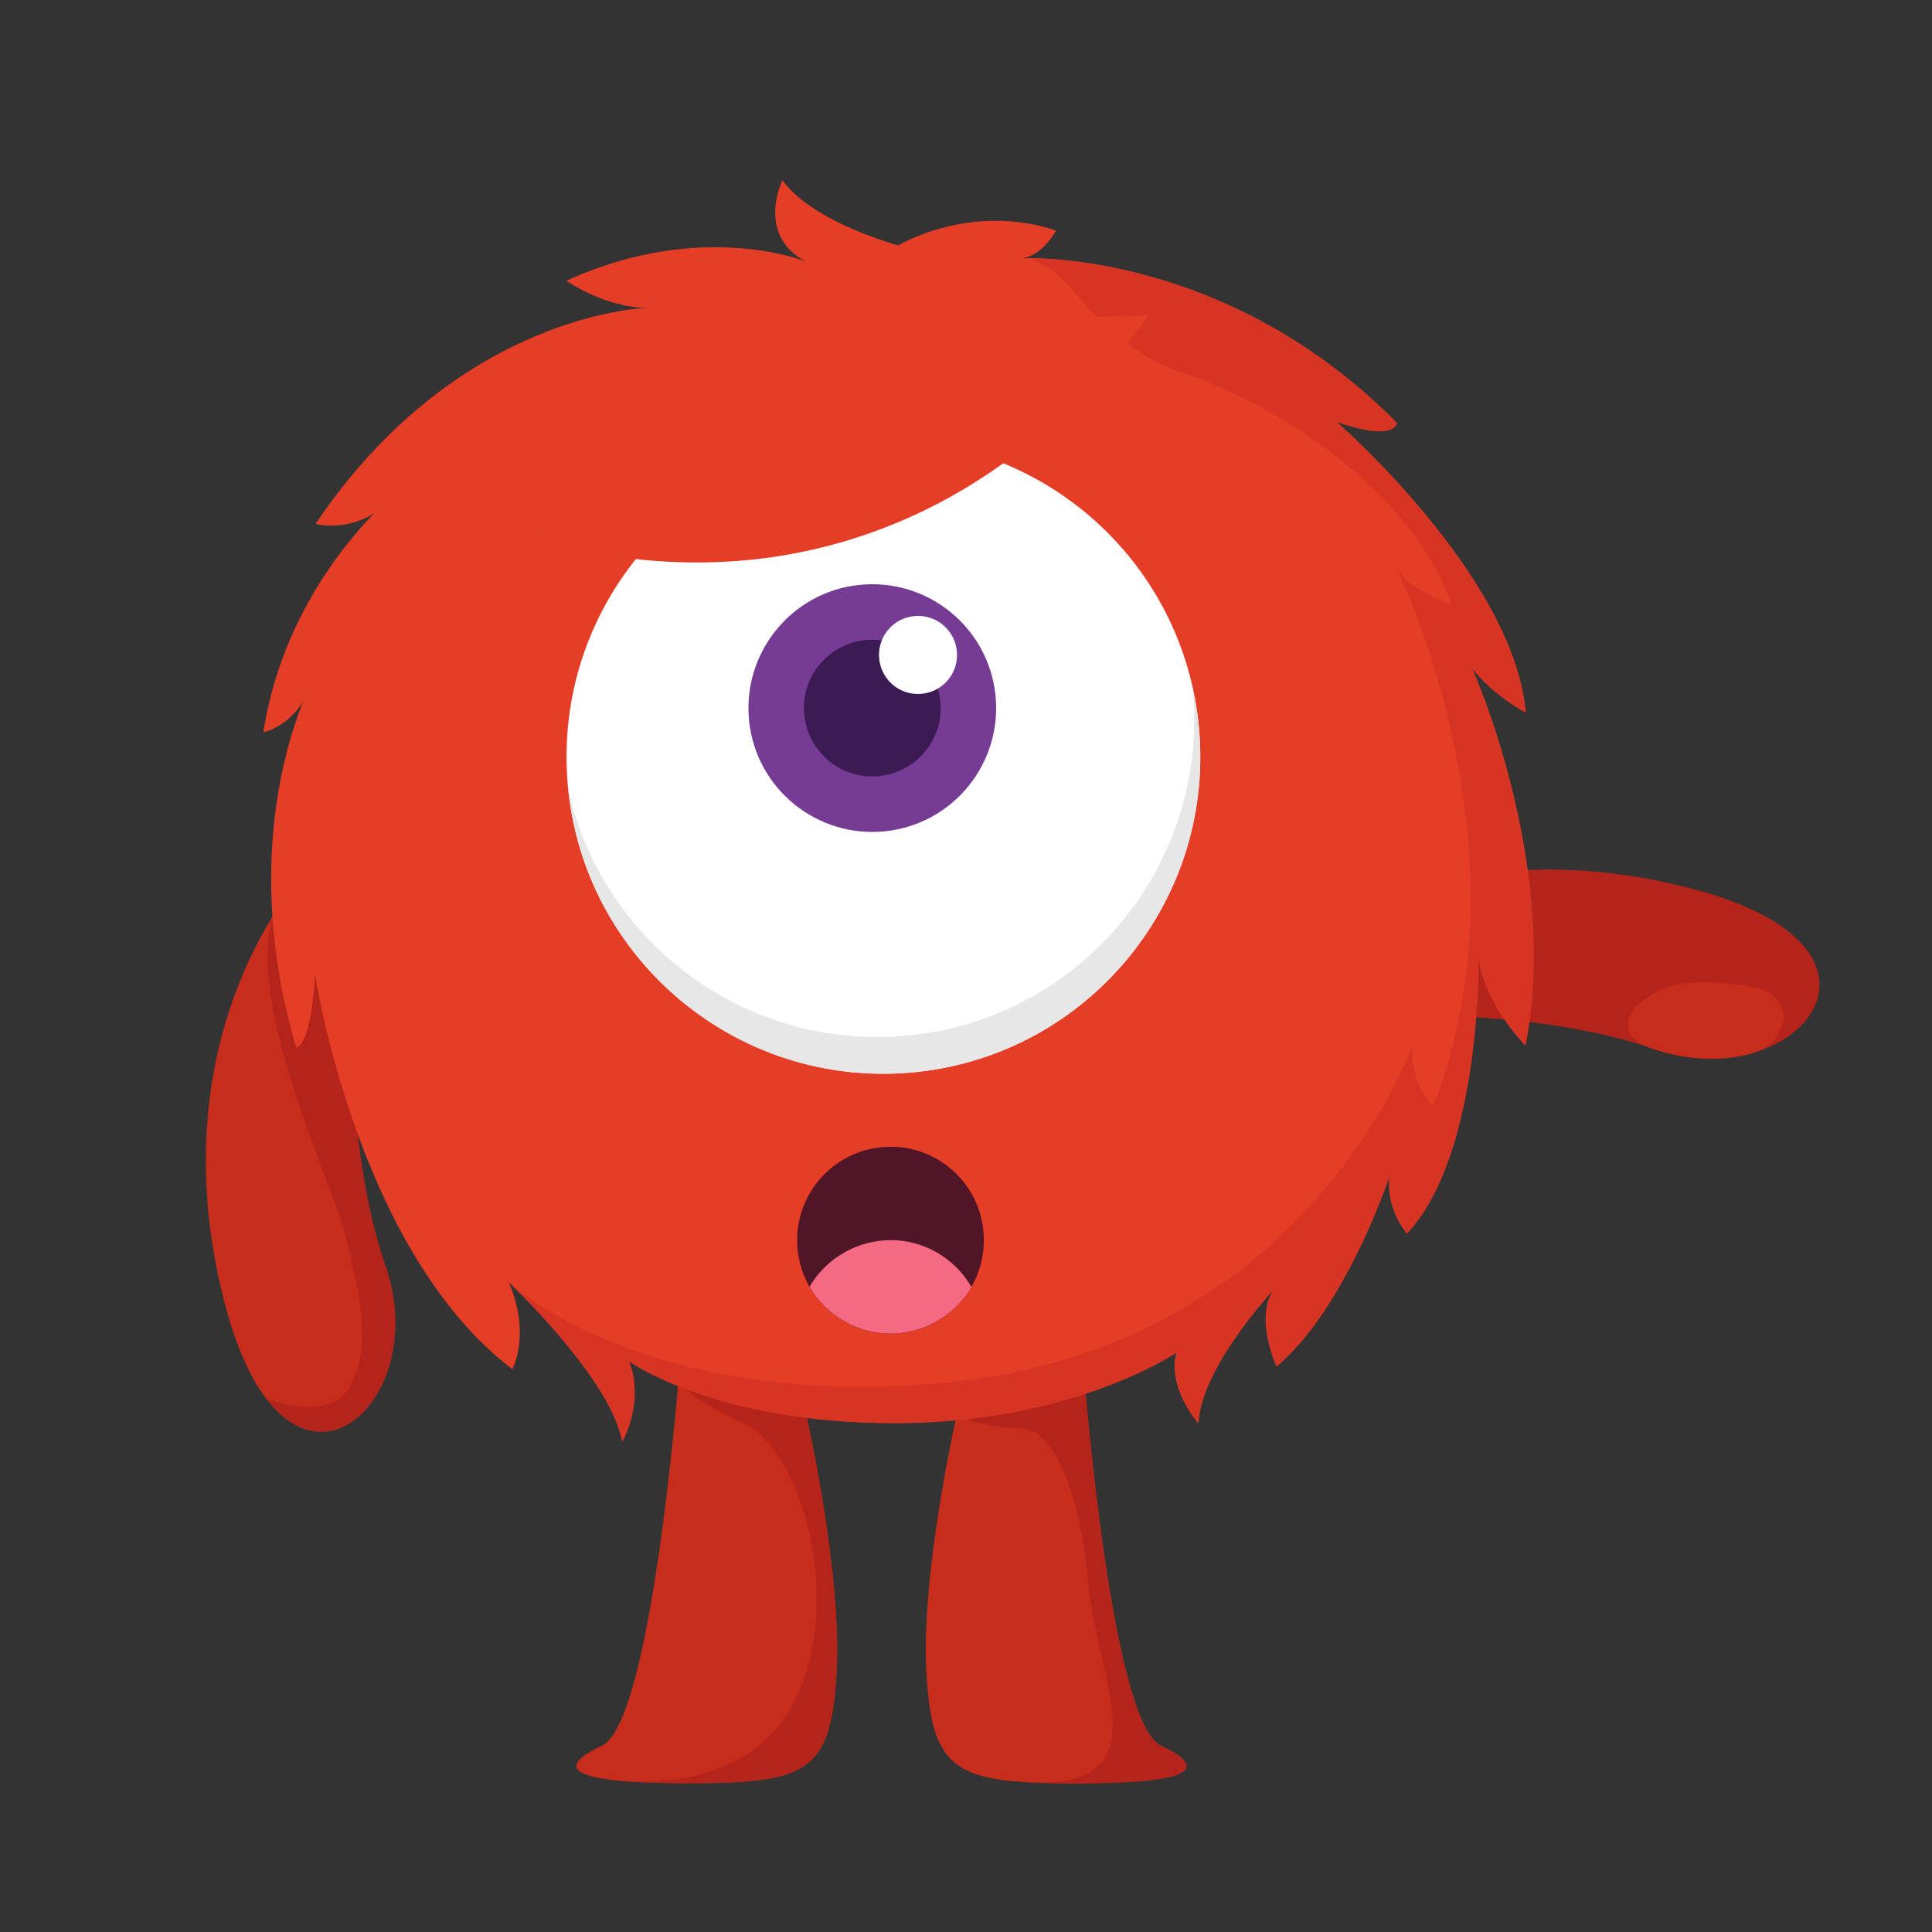 <?xml version="1.0" encoding="utf-8"?>
<!-- Generator: Adobe Illustrator 22.0.0, SVG Export Plug-In . SVG Version: 6.00 Build 0)  -->
<svg version="1.1" id="Layer_1" xmlns="http://www.w3.org/2000/svg" xmlns:xlink="http://www.w3.org/1999/xlink" x="0px" y="0px"
	 viewBox="0 0 600 600" style="enable-background:new 0 0 600 600;" xml:space="preserve">
<rect x="0" y="0" width="600" height="600" fill="#333333" stroke="none"/>
<style type="text/css">
	.st0{fill:#C82D1B;}
	.st1{fill:#B4241A;}
	.st2{fill:#E63D27;}
	.st3{fill:#D73424;}
	.st4{fill:#FFFFFF;}
	.st5{fill:#E7E7E7;}
	.st6{fill:#753B95;}
	.st7{fill:#3C1A54;}
	.st8{fill:#501627;}
	.st9{fill:#F56A82;}
</style>
<path class="st0" d="M110.2,291.3l-17-18.5c0,0-44.9,48.8-23.5,131.6c18.8,73.1,65.2,32.6,50-11
	C104.7,349.7,110.2,291.3,110.2,291.3z"/>
<path class="st1" d="M119.8,393.3c-15.1-43.6-9.5-102-9.5-102l-25.6-6.5c-8.4,28.1,19.2,83.9,22.8,99.6c3.6,15.7,8.1,31.9,1.8,45.2
	c-6.3,13.2-26.6,4.6-26.6,4.6C103.8,462.1,132.1,428.7,119.8,393.3z"/>
<path class="st1" d="M411.7,316.3l-18.5-17c0,0,48.8-44.8,131.6-23.5c73.1,18.8,32.6,65.2-11,50
	C470.1,310.8,411.7,316.3,411.7,316.3z"/>
<path class="st0" d="M513.7,325.9c11,3.4,21.6,3.8,30.4,1.2c11.9-3.5,14.2-18.3,0-20.6c-5.3-0.8-17.6-2.8-25.4-0.2
	C505.8,310.6,499.4,321.4,513.7,325.9z"/>
<path class="st0" d="M210.6,429.5c0,0-8.3,105.4-23.6,112.6c-15.3,7.2-9.9,11.7,27,11.7s44-3.6,45.8-34.2
	c1.8-30.6-9.3-79.6-9.3-79.6L210.6,429.5z"/>
<path class="st0" d="M360.5,542.1c-15.3-7.2-23.6-112.6-23.6-112.6L297,440c0,0-11.1,49-9.3,79.6c1.8,30.6,9,34.2,45.8,34.2
	C370.4,553.8,375.8,549.3,360.5,542.1z"/>
<path class="st1" d="M252.2,512c-5.8,31-29.2,44.5-64.3,40.5c5.7,0.9,14.3,1.3,26.1,1.3c36.9,0,44-3.6,45.8-34.2
	c1.8-30.6-9.3-79.6-9.3-79.6l-39.9-10.5c0,0,6.5,6.4,20.4,12.5C245,448.2,258,481,252.2,512z"/>
<path class="st1" d="M338,491.7c2.7,30.2,23.4,63.4-18,61.9l0,0c4,0.2,8.5,0.3,13.5,0.3c36.9,0,42.3-4.5,27-11.7
	c-15.3-7.2-23.6-112.6-23.6-112.6L297,440c0,0,11,3.6,20.2,3.6S335.3,461.4,338,491.7z"/>
<path class="st2" d="M457.1,207.4c6.7,8.6,16.7,13.8,16.7,13.8c-3.6-42.3-58.8-90.3-58.8-90.3c18.5,6.4,18.8,0.4,18.8,0.4
	c-53.9-54.5-116.6-51.1-116.6-51.1c6.4-0.5,10.8-8.6,10.8-8.6c-26.7-8.9-49,4.6-49,4.6s-26.4-7-36-20.2c0,0-8.4,16.8,7.2,25.2
	c0,0-32.4-13.2-74.3,6c0,0,12,8.4,25.2,8.4c0,0-58.7,1.2-103.1,67.1c0,0,9,2.5,18.2-3.3c-10.7,11-29.3,34.6-34.4,68
	c0,0,7.1-1.3,12.3-9.4c-6.4,16-17.5,55.1-2.1,107.4c0,0,4.7-0.4,5.8-23.1c0,0,12.8,86,61.3,122.9c0,0,5.9-10.8-1.1-27
	c0,0,31.6,29.7,35.2,49.4c0,0,7-12.1,2.1-24.9c0,0,26.6,19.2,82.4,19.2c55.7,0,87.7-22,87.7-22c-3.1,11,6.7,22,6.7,22
	c0.9-18.3,25.4-43.7,25.4-43.7c-9.3,8.4-1.1,26.1-1.1,26.1c17.5-14.9,29.7-44,35.1-59.1c-1.2,10.5,5.4,17.8,5.4,17.8
	c23.4-25.2,22.2-86.4,22.2-86.4c1.6,15.2,14.6,28,14.6,28C484.6,267.9,457.1,207.4,457.1,207.4z"/>
<path class="st3" d="M158.1,398.3c0,0,31.6,29.7,35.2,49.4c0,0,7-12.1,2.1-24.9c0,0,26.6,19.2,82.4,19.2c55.7,0,87.7-22,87.7-22
	c-3.1,11,6.7,22,6.7,22c0.9-18.3,25.4-43.7,25.4-43.7c-9.3,8.4-1.1,26.1-1.1,26.1c17.5-14.9,29.7-44,35.1-59.1
	c-1.2,10.5,5.4,17.8,5.4,17.8c23.4-25.2,22.2-86.4,22.2-86.4c1.6,15.2,14.6,28,14.6,28c10.8-56.6-16.7-117.2-16.7-117.2
	c6.7,8.6,16.7,13.8,16.7,13.8c-3.6-42.3-58.8-90.3-58.8-90.3c18.5,6.4,18.8,0.4,18.8,0.4c-53.9-54.5-116.6-51.1-116.6-51.1
	s6.5-0.7,14.4,8.2c7.9,8.9,17.4,21.3,37,27.7c19.5,6.4,67.9,31.2,82.1,71.5c0,0-11.5-3.5-16.8-10.6c0,0,42.8,86.2,11.1,166.5
	c0,0-7.8-8.2-6.2-19.3c0,0-33.1,95.5-147.4,105.3C199.3,437.4,158.1,398.3,158.1,398.3z"/>
<g>
	<path class="st4" d="M372.6,229.4c3.1,54.3-38.4,100.8-92.6,103.9c-54.3,3.1-100.8-38.4-103.9-92.6
		c-3.1-54.3,38.4-100.8,92.6-103.9C323,133.6,369.5,175.1,372.6,229.4z"/>
	<path class="st5" d="M372.6,229.4c-0.3-5.5-1.1-10.8-2.3-16c0.2,1.5,0.3,3,0.4,4.6c3.1,54.3-38.4,100.8-92.6,103.9
		c-48.8,2.8-91.3-30.5-101.6-76.6c5.4,52,50.8,91.1,103.5,88C334.2,330.1,375.7,283.6,372.6,229.4z"/>
	<path class="st6" d="M309.3,217.7c1.2,21.2-15,39.4-36.2,40.6c-21.2,1.2-39.4-15-40.6-36.2s15-39.4,36.2-40.6
		C289.9,180.3,308.1,196.5,309.3,217.7z"/>
	<path class="st7" d="M292.1,218.7c0.7,11.7-8.3,21.7-20,22.4c-11.7,0.7-21.7-8.3-22.4-20c-0.7-11.7,8.3-21.7,20-22.4
		C281.4,198.1,291.4,207,292.1,218.7z"/>
	<path class="st4" d="M297.2,202.7c0.4,6.7-4.7,12.4-11.4,12.8c-6.7,0.4-12.4-4.7-12.8-11.4c-0.4-6.7,4.7-12.4,11.4-12.8
		C291.1,190.9,296.8,196,297.2,202.7z"/>
</g>
<path class="st2" d="M356.6,98c-24.7,34.7-57.2,59.6-96,70.6c-37.1,10.5-76,7.1-113.5-7.8c0,0,18.3-32.5,82.9-47.6
	C294.4,98,356.6,98,356.6,98z"/>
<path class="st8" d="M305.5,383.5c0.9,16-11.3,29.7-27.3,30.6c-16,0.9-29.7-11.3-30.6-27.3c-0.9-16,11.3-29.7,27.3-30.6
	C290.9,355.2,304.6,367.5,305.5,383.5z"/>
<path class="st9" d="M274.9,385.2c-10.1,0.6-18.7,6.3-23.5,14.4c5.3,9.2,15.5,15.1,26.8,14.5c10.1-0.6,18.7-6.3,23.5-14.4
	C296.4,390.5,286.2,384.5,274.9,385.2z"/>
</svg>
